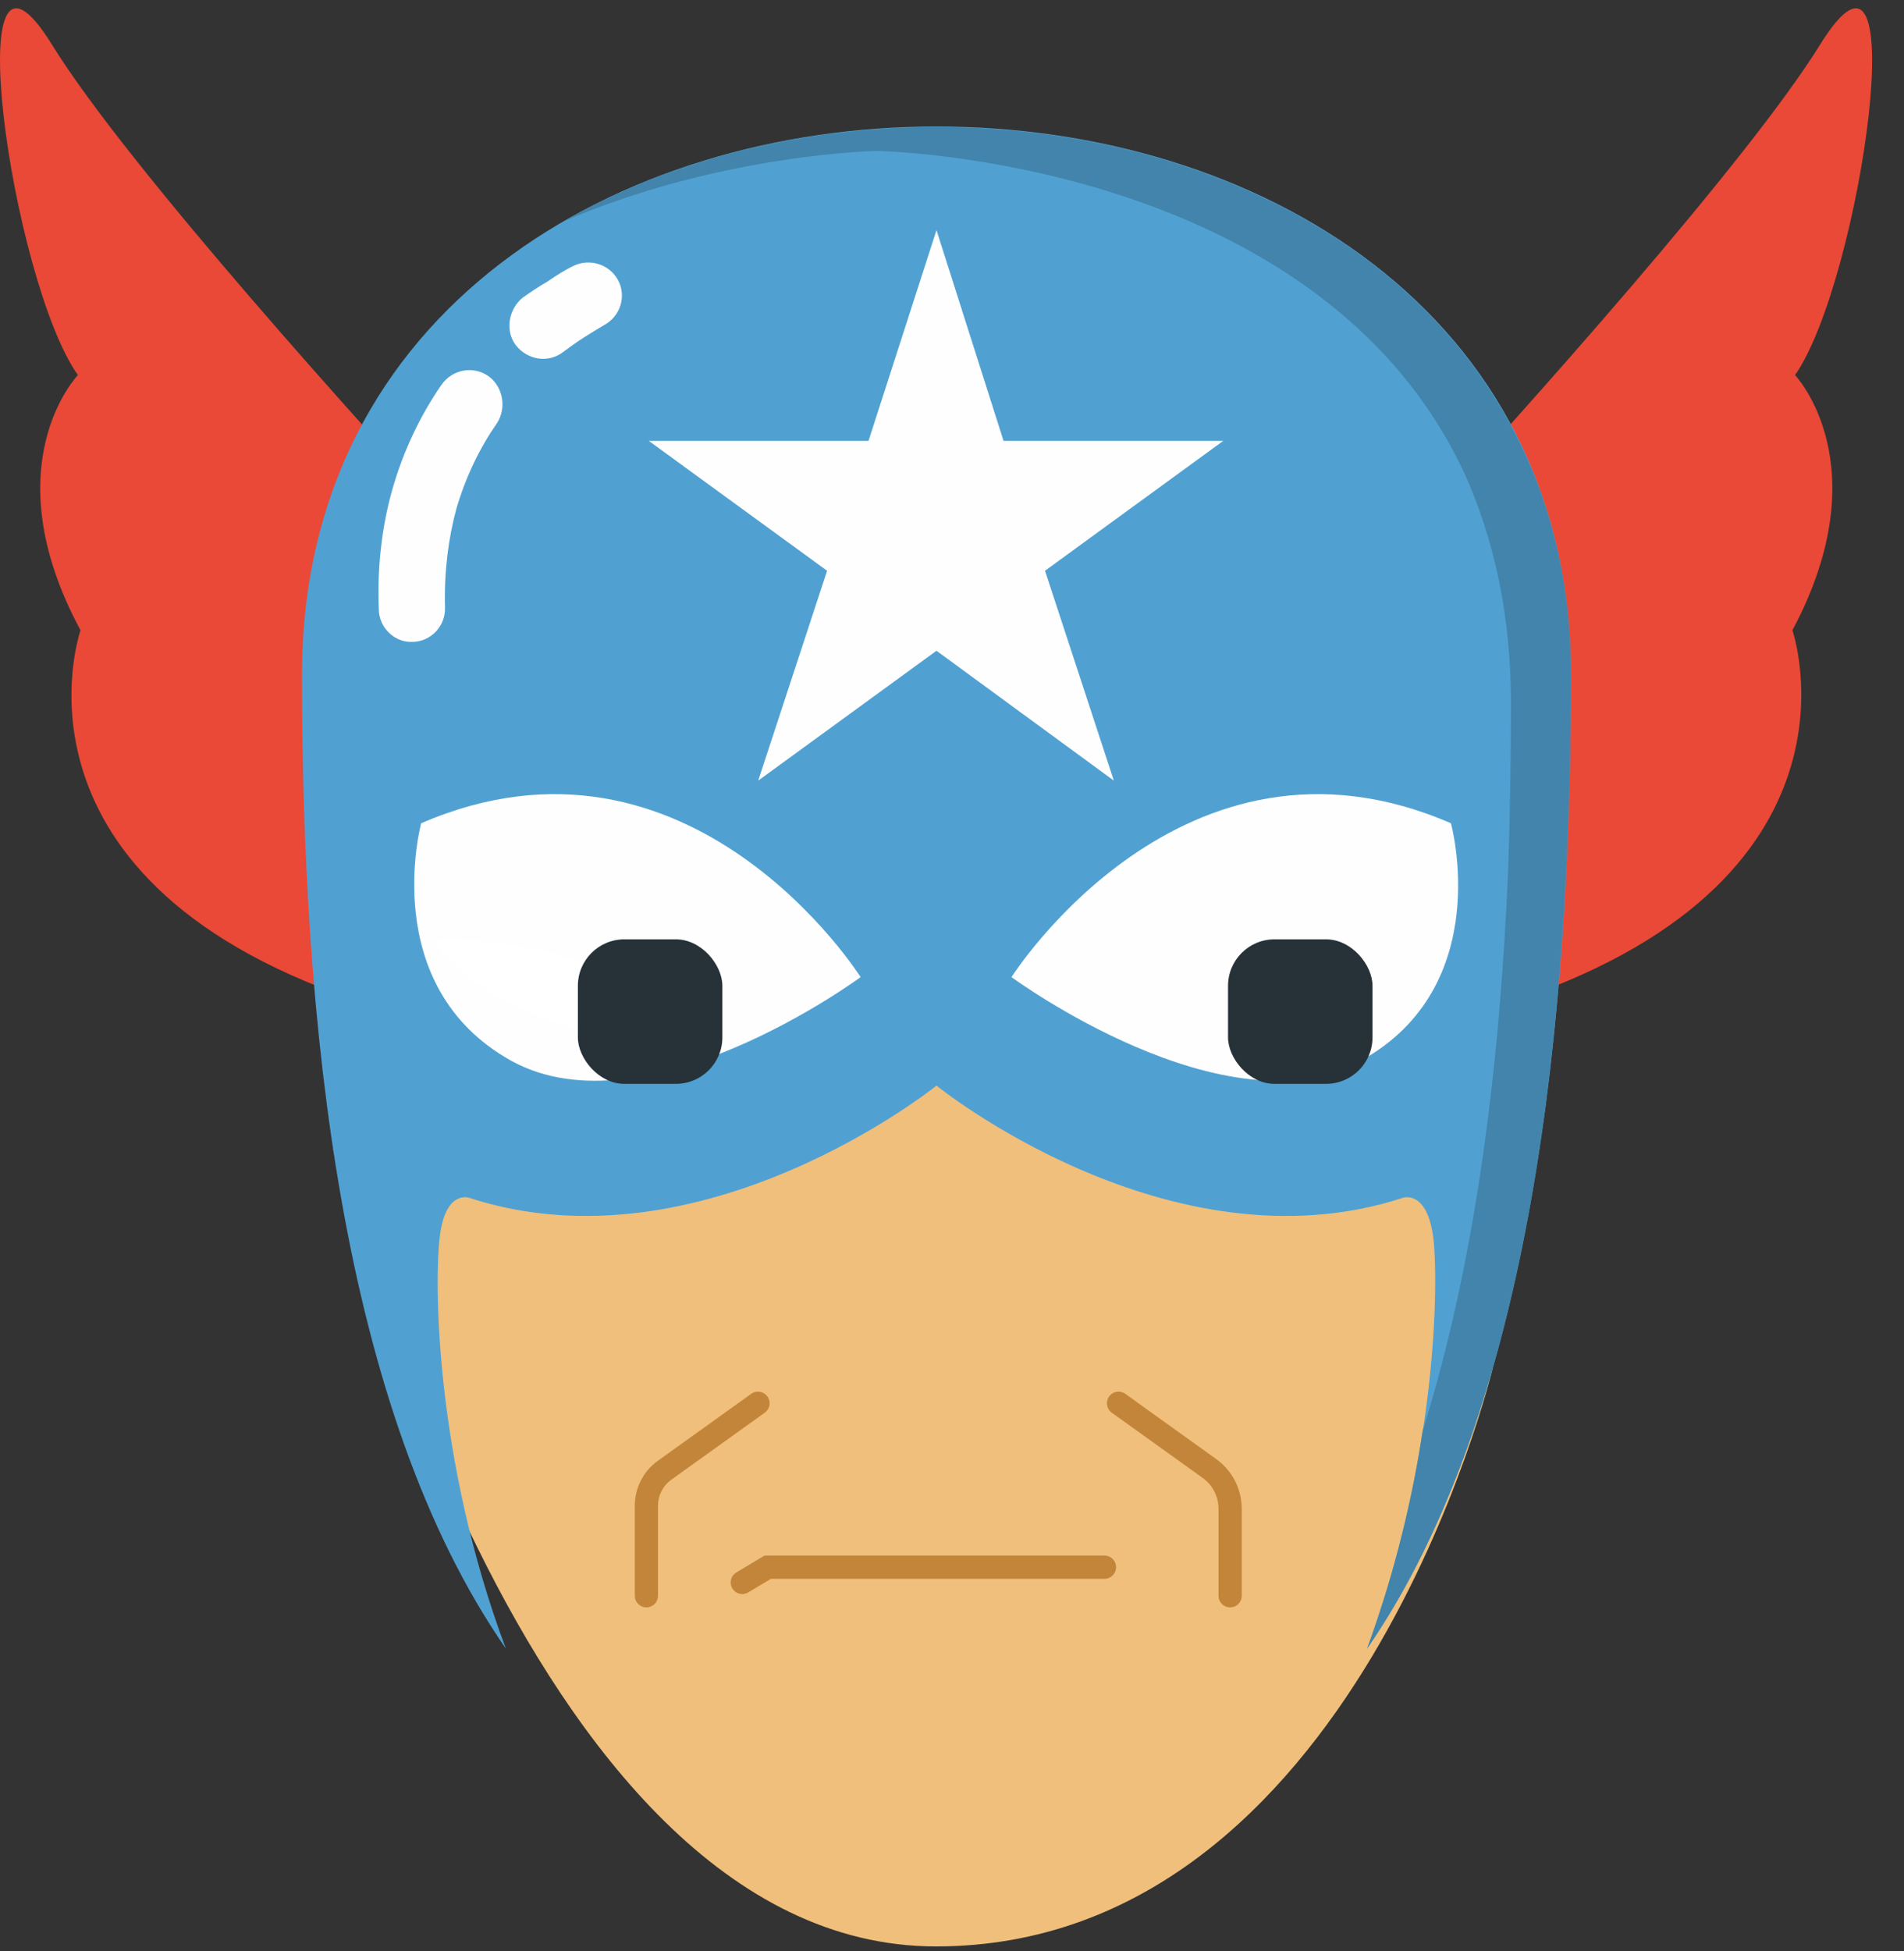<?xml version="1.0" encoding="UTF-8"?>
<svg width="41px" height="42px" viewBox="0 0 41 42" version="1.1" xmlns="http://www.w3.org/2000/svg" xmlns:xlink="http://www.w3.org/1999/xlink">
    <rect x="0" y="0" width="41" height="42" fill="#333333" stroke="none"/>
    <title>Captain</title>
    <g id="Game-UI" stroke="none" stroke-width="1" fill="none" fill-rule="evenodd">
        <g id="Tic-Tac-Toe" transform="translate(-18, -49)">
            <g id="Captain" transform="translate(18, 49)">
                <path d="M7.174,24.729 C7.174,24.729 11.13,41.902 20.156,41.902 C29.182,41.902 32.144,29.452 32.144,29.452 L31.244,17.723 L7.174,24.729 Z" id="Fill-1" fill="#F0BF7C"></path>
                <path d="M30.522,11.348 C32.859,8.802 37.628,3.48 39.186,0.972 C41.277,-2.417 40.08,6.026 38.654,8.075 C38.654,8.075 40.497,10.008 38.597,13.569 C38.597,13.569 40.497,19.044 32.308,21.648 C32.631,20.404 32.574,14.201 31.434,12.573 C31.168,12.191 30.845,11.769 30.522,11.348" id="Fill-4" fill="#E94936"></path>
                <path d="M10.133,11.712 C7.948,9.338 2.76,3.614 1.126,0.972 C-0.964,-2.417 0.233,6.026 1.677,8.075 C1.677,8.075 -0.185,10.008 1.734,13.569 C1.734,13.569 -0.185,19.044 8.005,21.648 L7.796,20.652 L8.803,15.713 L9.031,12.937 L10.133,11.712 Z" id="Fill-7" fill="#E94936"></path>
                <path d="M6.503,14.526 C6.503,21.954 7.32,30.34 10.893,35.49 C9.354,31.392 9.354,27.545 9.468,26.645 C9.582,25.611 10.095,25.784 10.095,25.784 C15.13,27.43 20.166,23.371 20.166,23.371 C20.166,23.371 25.182,27.43 30.218,25.784 C30.218,25.784 30.73,25.611 30.864,26.645 C30.978,27.545 30.959,31.392 29.438,35.49 C32.992,30.34 33.828,21.954 33.828,14.526 C33.828,-1.211 6.503,-1.211 6.503,14.526" id="Fill-9" fill="#50A1D2"></path>
                <path d="M21.781,21.035 C21.781,21.035 25.467,15.216 31.244,17.723 C31.244,17.723 32.213,21.227 29.305,22.835 C26.417,24.443 21.781,21.035 21.781,21.035 M18.532,21.035 C18.532,21.035 14.864,15.216 9.069,17.723 C9.069,17.723 8.119,21.227 11.007,22.835 C13.914,24.443 18.532,21.035 18.532,21.035" id="Fill-11" fill="#FEFEFE"></path>
                <path d="M11.652,20.471 C10.301,20.17 9.264,20.185 9.337,20.293 C9.706,20.825 10.319,21.274 11.025,21.621 C11.602,21.901 12.241,22.114 12.868,22.243 C13.878,22.463 14.855,22.467 15.452,22.221 C14.719,21.615 13.856,21.178 13.014,20.87 C12.543,20.702 12.083,20.568 11.652,20.471" id="Fill-13" fill="#FFFFFF"></path>
                <rect id="Rectangle" fill="#263238" x="12.444" y="20.222" width="3.111" height="3.111" rx="1"></rect>
                <rect id="Rectangle-Copy-14" fill="#263238" x="26.444" y="20.222" width="3.111" height="3.111" rx="1"></rect>
                <polygon id="Fill-13" fill="#FEFEFE" points="20.166 4.954 21.61 9.491 26.341 9.491 22.503 12.287 23.985 16.805 20.166 14.009 16.327 16.805 17.81 12.287 13.971 9.491 18.702 9.491"></polygon>
                <path d="M31.548,10.219 C32.156,11.578 32.536,13.205 32.536,15.139 C32.536,16.288 32.517,17.455 32.479,18.643 C32.308,22.835 31.795,27.104 30.635,30.8 C30.426,32.197 30.046,33.824 29.439,35.49 C31.947,31.852 33.106,26.588 33.562,21.188 C33.752,18.968 33.828,16.709 33.828,14.526 C33.828,12.459 33.353,10.659 32.517,9.128 C28.925,2.465 18.664,1.01 12.147,4.762 C15.529,3.307 18.874,3.25 18.874,3.25 C18.874,3.25 28.393,3.384 31.548,10.219" id="Fill-15" fill="#4284AB"></path>
                <path d="M9.506,8.285 C9.734,7.96 10.171,7.864 10.513,8.094 C10.836,8.323 10.912,8.783 10.703,9.108 C10.342,9.625 10.038,10.238 9.829,10.946 C9.658,11.578 9.563,12.287 9.582,13.071 C9.601,13.473 9.278,13.818 8.879,13.818 C8.499,13.837 8.157,13.512 8.157,13.11 C8.119,12.171 8.233,11.31 8.441,10.563 C8.689,9.683 9.069,8.917 9.506,8.285 M12.318,5.739 C12.679,5.547 13.116,5.681 13.306,6.026 C13.496,6.371 13.363,6.811 13.002,7.002 C12.869,7.079 12.717,7.175 12.565,7.27 C12.413,7.366 12.261,7.481 12.128,7.577 C11.805,7.826 11.349,7.749 11.102,7.424 C10.874,7.117 10.95,6.658 11.254,6.409 C11.444,6.275 11.615,6.16 11.786,6.064 C11.976,5.93 12.166,5.815 12.318,5.739" id="Fill-17" fill="#FEFEFE"></path>
                <path d="M24.086,30.209 L26.045,31.614 C26.323,31.813 26.489,32.137 26.489,32.481 L26.489,34.353" id="Stroke-19" stroke="#C38539" stroke-width="0.5" stroke-linecap="round"></path>
                <path d="M16.322,30.209 L14.311,31.651 C14.065,31.827 13.919,32.113 13.919,32.417 L13.919,34.353" id="Stroke-21" stroke="#C38539" stroke-width="0.5" stroke-linecap="round"></path>
                <polyline id="Stroke-23" stroke="#C38539" stroke-width="0.5" stroke-linecap="round" points="15.984 34.066 16.533 33.738 23.783 33.738"></polyline>
            </g>
        </g>
    </g>
</svg>